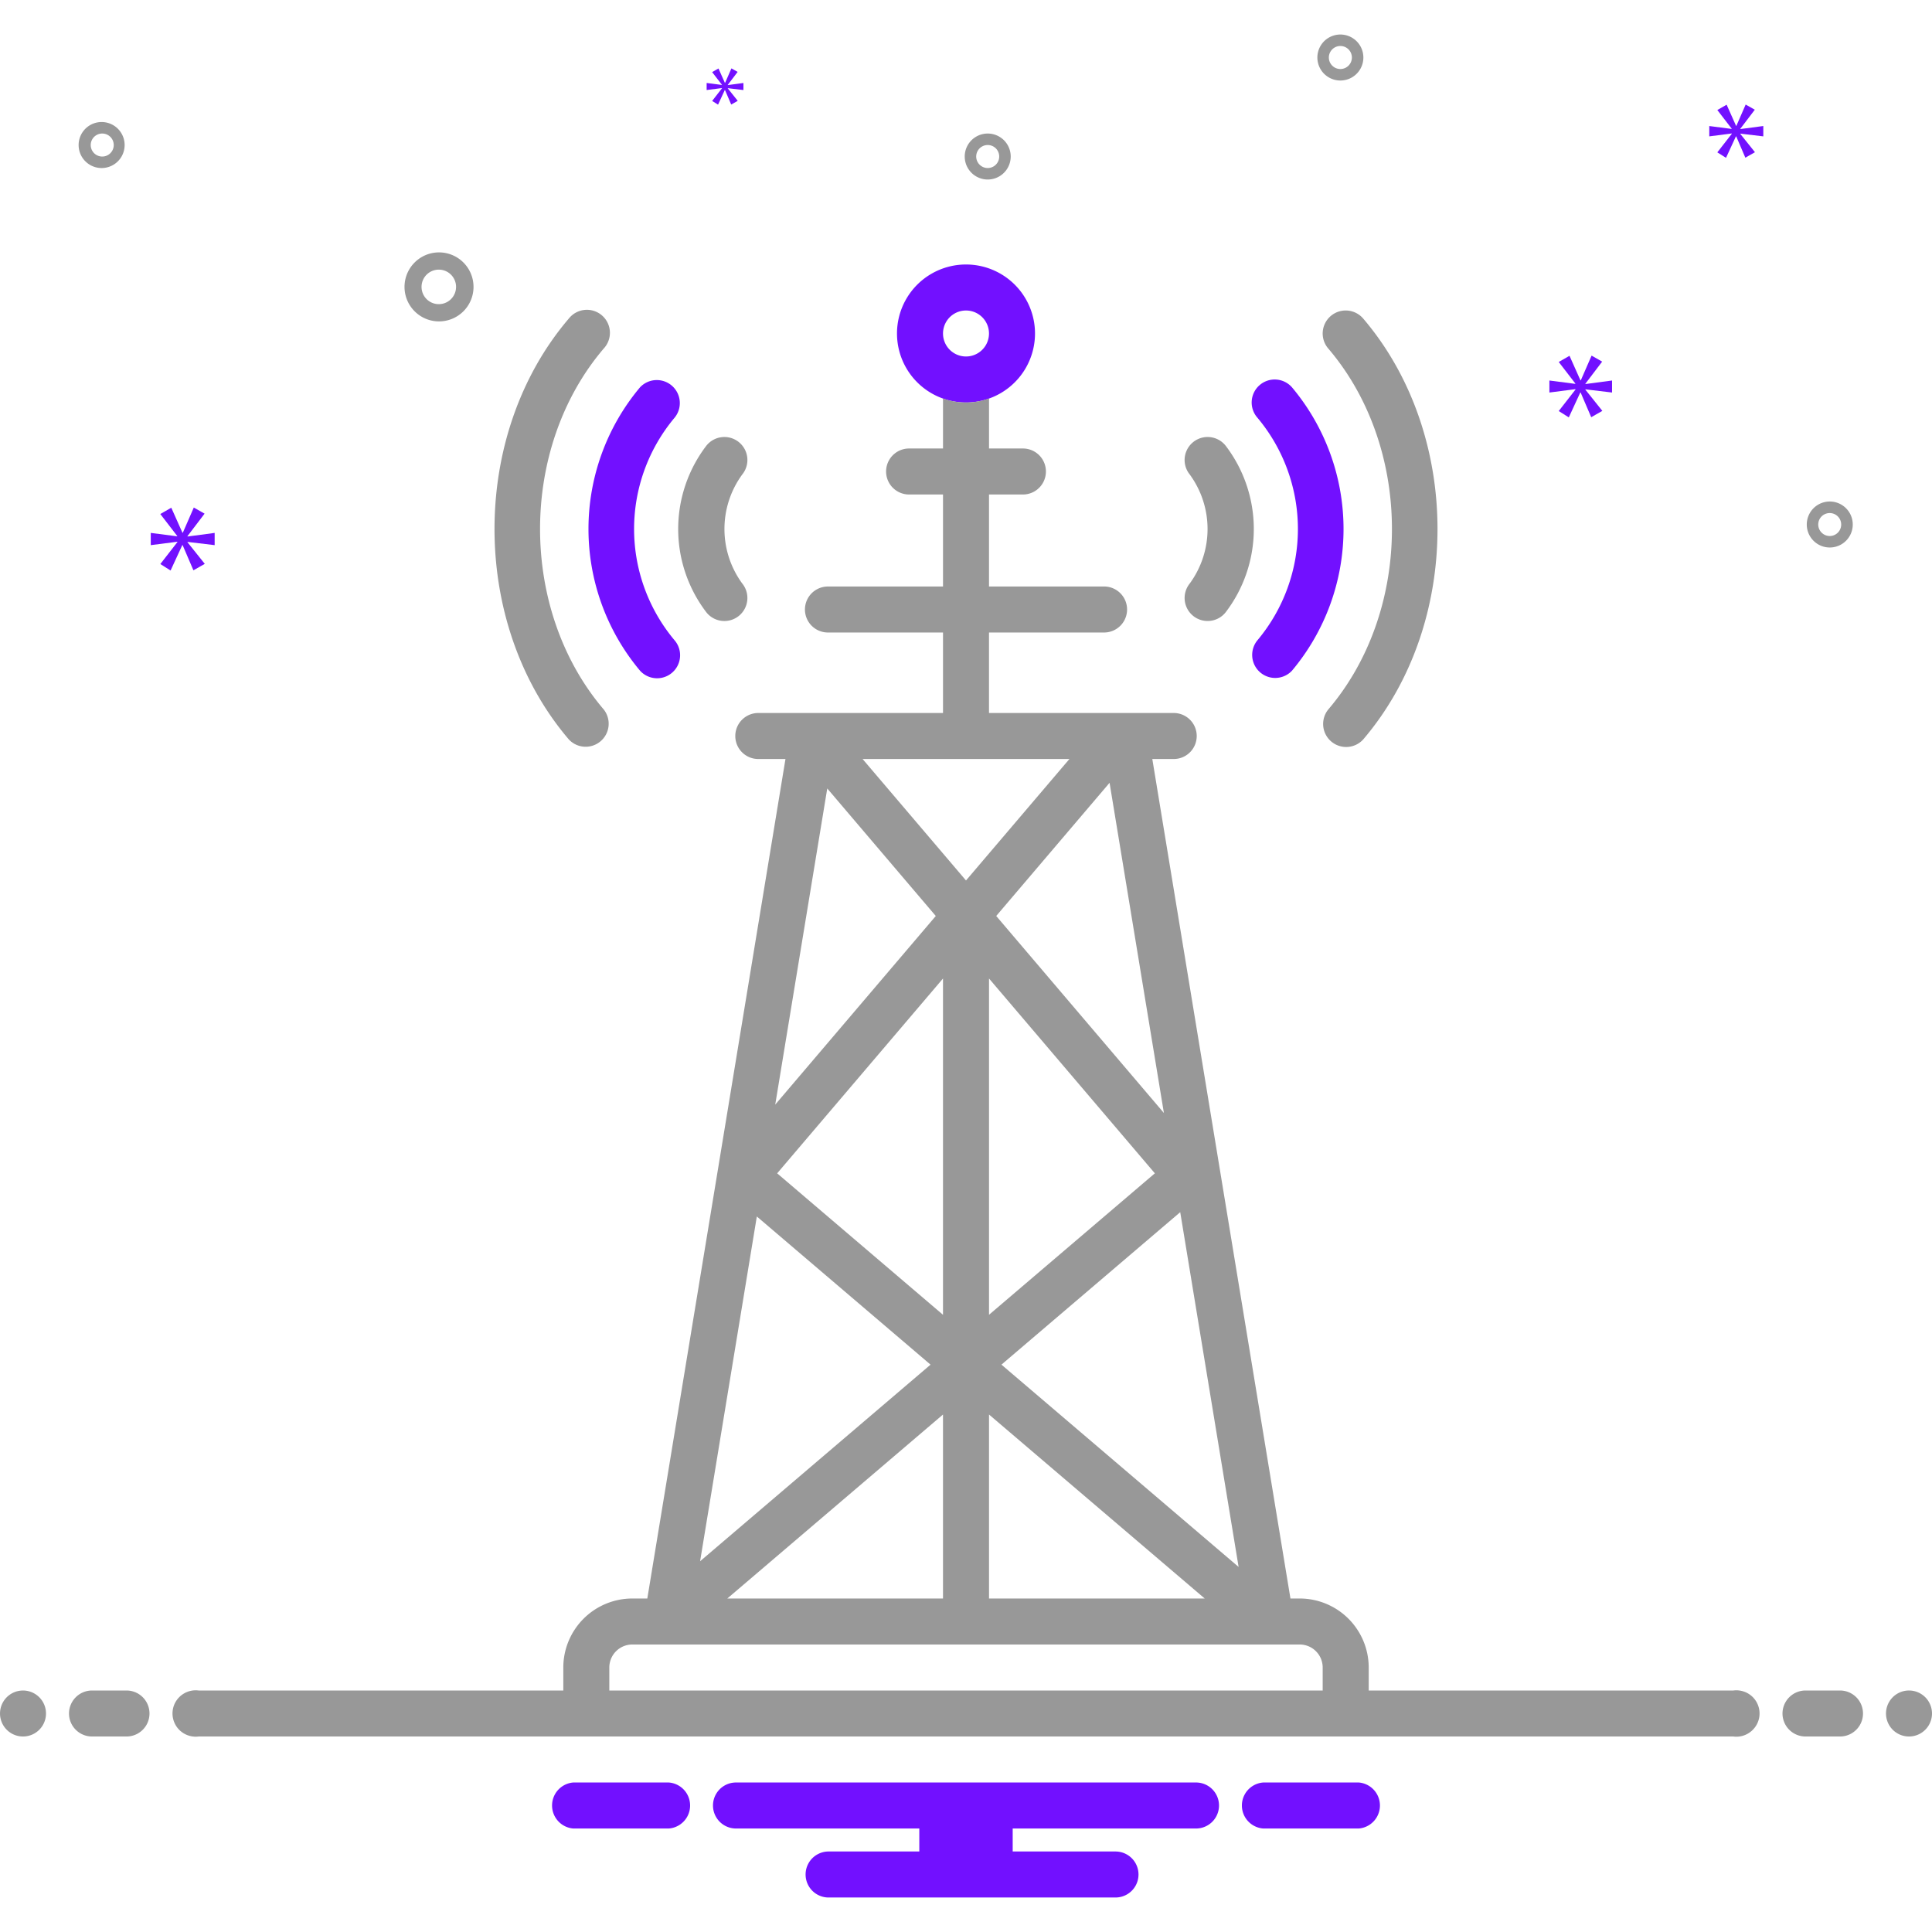 <svg width="120" height="120" viewBox="0 0 120 120" fill="none" xmlns="http://www.w3.org/2000/svg">
    <g clip-path="url(#ljhe1aerya)">
        <path d="M82.496 44.073a1.43 1.43 0 0 0 2.175 1.855c6.154-7.207 6.153-18.934 0-26.141a1.428 1.428 0 1 0-2.175 1.855c5.28 6.184 5.28 16.246 0 22.43z" fill="#989898"/>
        <path d="M78.23 23.927a1.428 1.428 0 0 0-.13 2.017 10.759 10.759 0 0 1 0 13.827 1.43 1.43 0 0 0 2.147 1.887 13.694 13.694 0 0 0 0-17.601 1.43 1.43 0 0 0-2.017-.13z" fill="#7210FF"/>
        <path d="M74.112 38.256a1.43 1.43 0 0 0 2.009-.217 8.526 8.526 0 0 0 0-10.363 1.428 1.428 0 1 0-2.227 1.791 5.734 5.734 0 0 1 0 6.78 1.429 1.429 0 0 0 .218 2.009zM35.33 19.787c-6.154 7.207-6.154 18.934 0 26.14a1.43 1.43 0 0 0 2.174-1.854c-5.28-6.185-5.28-16.247 0-22.431a1.43 1.43 0 1 0-2.174-1.855z" fill="#989898"/>
        <path d="M39.753 24.057a13.694 13.694 0 0 0 0 17.6 1.429 1.429 0 0 0 2.147-1.886 10.758 10.758 0 0 1 0-13.827 1.43 1.43 0 0 0-2.147-1.887z" fill="#7210FF"/>
        <path d="M45.889 27.459a1.43 1.43 0 0 0-2.01.217 8.525 8.525 0 0 0 0 10.363 1.429 1.429 0 1 0 2.227-1.792 5.734 5.734 0 0 1 0-6.78 1.427 1.427 0 0 0-.217-2.008zm-18.667-7.497a2.143 2.143 0 1 0 0-4.285 2.143 2.143 0 0 0 0 4.285zm0-3.214a1.072 1.072 0 1 1 0 2.143 1.072 1.072 0 0 1 0-2.143zM113.65 31.15a1.428 1.428 0 1 0 0 2.856 1.428 1.428 0 0 0 0-2.856zm0 2.143a.717.717 0 0 1-.66-.44.711.711 0 0 1 .155-.78.713.713 0 1 1 .505 1.22zM6.35 7.58a1.429 1.429 0 1 0 0 2.857 1.429 1.429 0 0 0 0-2.857zm0 2.143a.714.714 0 1 1 0-1.429.714.714 0 0 1 0 1.429zm76.903-7.579a1.428 1.428 0 1 0 0 2.857 1.428 1.428 0 0 0 0-2.857zm0 2.143a.714.714 0 1 1 0-1.43.714.714 0 0 1 0 1.43zM62.777 9.722a1.428 1.428 0 1 0-2.856 0 1.428 1.428 0 0 0 2.856 0zm-2.143 0a.714.714 0 1 1 1.429 0 .714.714 0 0 1-1.429 0z" fill="#989898"/>
        <path d="m11.645 33.3 1.062-1.396-.67-.38-.682 1.565h-.023l-.693-1.554-.682.392 1.05 1.363v.022L9.365 33.1v.76l1.654-.212v.022l-1.06 1.363.636.403.727-1.576h.022l.67 1.564.705-.402-1.073-1.341v-.022l1.687.201v-.76l-1.687.224V33.3zM44.843 5.484l-.61.785.366.231.419-.907h.013l.385.9.406-.23-.618-.773v-.013l.972.116v-.438l-.972.129V5.27l.612-.804-.386-.219-.393.9h-.013l-.398-.894-.394.225.606.785v.013l-.947-.122v.438l.953-.122v.013zM100.127 24.38v-.746l-1.655.22v-.023l1.041-1.37-.657-.373-.669 1.535h-.022l-.68-1.524-.669.384 1.031 1.337v.023l-1.611-.209v.746l1.622-.209v.022l-1.042 1.337.625.395.713-1.545h.022l.657 1.534.691-.394-1.052-1.316v-.022l1.655.198zM108.095 7.997l.899-1.182-.568-.321-.577 1.323h-.019l-.586-1.314-.578.331.89 1.154v.02l-1.39-.18v.642l1.399-.18v.02l-.899 1.153.54.34.615-1.333h.018l.567 1.324.597-.34-.908-1.135V8.3l1.427.17v-.643l-1.427.189v-.019z" fill="#7210FF"/>
        <path d="M1.429 107.857a1.428 1.428 0 1 0 0-2.856 1.428 1.428 0 0 0 0 2.856zM7.857 105H5.714a1.432 1.432 0 0 0-1.428 1.429 1.43 1.43 0 0 0 1.428 1.428h2.143a1.428 1.428 0 1 0 0-2.857zm106.429 0h-2.143a1.432 1.432 0 0 0-1.429 1.429 1.43 1.43 0 0 0 1.429 1.428h2.143a1.427 1.427 0 1 0 0-2.857zM118.571 107.857a1.428 1.428 0 1 0 .001-2.857 1.428 1.428 0 0 0-.001 2.857z" fill="#989898"/>
        <path d="M84.396 110.714h-5.934a1.433 1.433 0 0 0 0 2.858h5.934a1.434 1.434 0 0 0 0-2.858zm-42.858 0h-5.934a1.434 1.434 0 0 0 0 2.858h5.934a1.433 1.433 0 0 0 0-2.858zm32.748 0H45.714a1.429 1.429 0 0 0 0 2.858H57.1V115h-5.672a1.429 1.429 0 0 0 0 2.857h17.858a1.428 1.428 0 1 0 0-2.857H62.9v-1.428h11.386a1.429 1.429 0 0 0 0-2.858zM60 25a4.286 4.286 0 1 1 0-8.572A4.286 4.286 0 0 1 60 25zm0-5.714a1.428 1.428 0 1 0 0 2.856 1.428 1.428 0 0 0 0-2.856z" fill="#7210FF"/>
        <path d="M107.658 105H85.013v-1.429a4.29 4.29 0 0 0-4.288-4.285h-.573l-8.58-52.143h1.292a1.429 1.429 0 1 0 0-2.857H61.429v-5h7.147a1.429 1.429 0 0 0 0-2.858h-7.147v-5.714h2.144a1.429 1.429 0 0 0 0-2.857H61.43V24.75l.003-.002a4.205 4.205 0 0 1-2.864 0l.003.002v3.107h-2.144a1.429 1.429 0 0 0 0 2.857h2.144v5.715h-7.147a1.428 1.428 0 0 0 0 2.857h7.147v5H47.137a1.429 1.429 0 1 0 0 2.857h1.65l-8.581 52.143h-.93a4.29 4.29 0 0 0-4.288 4.285V105H12.342a1.444 1.444 0 0 0-1.5.834 1.444 1.444 0 0 0 .363 1.677 1.45 1.45 0 0 0 1.137.346h95.316a1.428 1.428 0 0 0 1.137-.346 1.437 1.437 0 0 0-.531-2.461 1.445 1.445 0 0 0-.606-.05zm-30.726-7.675L62.202 84.76l11.104-9.47 3.626 22.035zm-2.105 1.96H61.43V87.859l13.398 11.428zM61.43 81.664V60.777l10.3 12.1-10.3 8.786zM72.292 69.13 61.877 56.893l7.04-8.271 3.375 20.507zm-5.869-21.986L60 54.688l-6.423-7.545h12.846zm-15.04 1.83 6.74 7.92-9.972 11.715 3.231-19.634zm7.188 11.804v20.886l-10.3-8.786 10.3-12.1zm-11.563 14.78 10.79 9.203-14.314 12.21 3.524-21.414zm11.563 12.3v11.429H45.173l13.398-11.428zM82.154 105H37.846v-1.429a1.429 1.429 0 0 1 1.43-1.428h41.449a1.428 1.428 0 0 1 1.429 1.428V105z" fill="#989898"/>
    </g>
    <defs>
        <clipPath id="ljhe1aerya">
            <path fill="#fff" d="M0 0h120v120H0z"/>
        </clipPath>
    </defs>
</svg>
